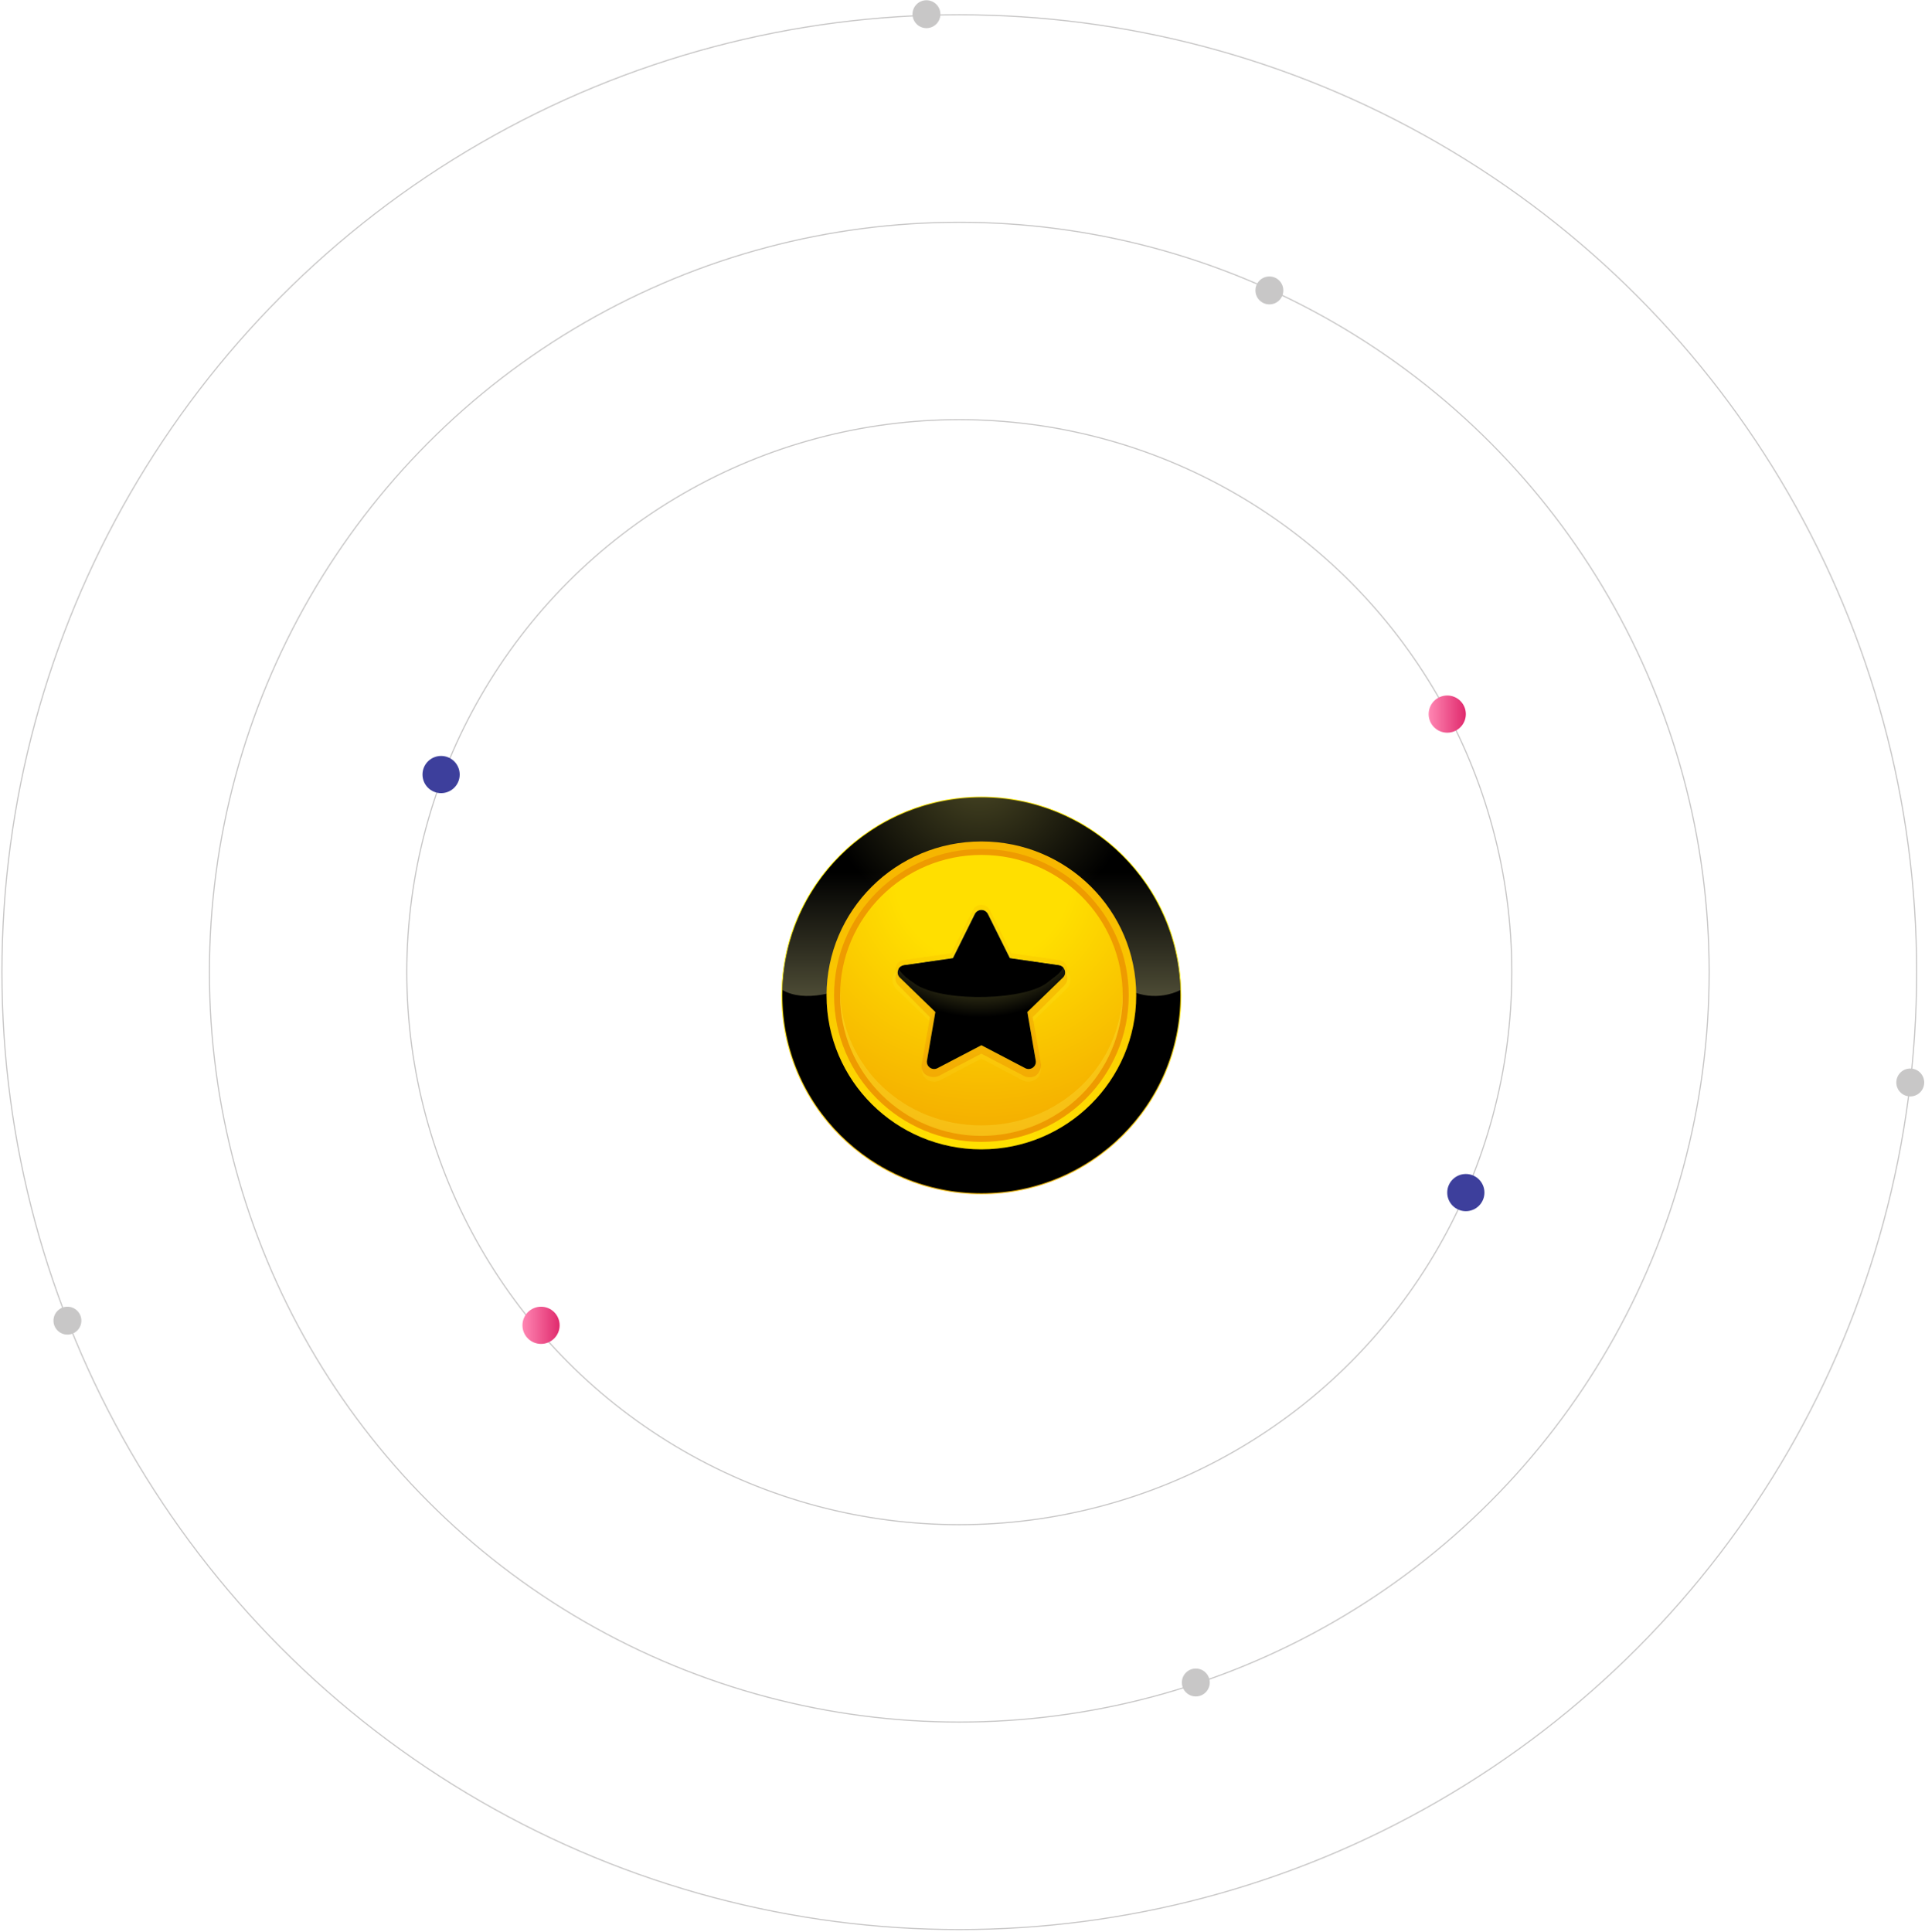 <svg width="828" height="831" viewBox="0 0 828 831" fill="none" xmlns="http://www.w3.org/2000/svg">
<circle cx="412.623" cy="418.144" r="237.641" stroke="#C8C7C7" stroke-width="0.5"/>
<circle cx="412.623" cy="418.144" r="322.54" stroke="#C8C7C7" stroke-width="0.5"/>
<circle cx="412.623" cy="418.144" r="411.793" stroke="#C8C7C7" stroke-width="0.5"/>
<circle cx="189.732" cy="333.144" r="8" fill="#3D3F9C"/>
<circle cx="232.717" cy="570.035" r="8" fill="url(#paint0_linear)"/>
<circle cx="514.355" cy="723.667" r="6" fill="#C8C7C7"/>
<circle cx="821.665" cy="465.589" r="6" fill="#C8C7C7"/>
<circle cx="546" cy="124.914" r="6" fill="#C8C7C7"/>
<circle cx="398.492" cy="6.102" r="6" fill="#C8C7C7"/>
<circle cx="29" cy="568.035" r="6" fill="#C8C7C7"/>
<circle cx="630.5" cy="512.948" r="8" fill="#3D3F9C"/>
<circle cx="622.5" cy="307.144" r="8" fill="url(#paint1_linear)"/>
<g clip-path="url(#clip0)" filter="url(#filter0_d)">
<path d="M422.123 509.644C469.619 509.644 508.123 471.364 508.123 424.144C508.123 376.924 469.619 338.644 422.123 338.644C374.626 338.644 336.123 376.924 336.123 424.144C336.123 471.364 374.626 509.644 422.123 509.644Z" fill="url(#paint2_linear)"/>
<path opacity="0.3" d="M422.123 507.072C399.537 507.077 377.855 498.247 361.763 482.49C345.672 466.734 336.461 445.315 336.123 422.863C336.123 423.287 336.123 423.746 336.123 424.144C336.123 446.82 345.183 468.567 361.312 484.602C377.44 500.636 399.314 509.644 422.123 509.644C444.931 509.644 466.806 500.636 482.934 484.602C499.062 468.567 508.123 446.82 508.123 424.144C508.123 423.711 508.123 423.26 508.123 422.863C507.784 445.315 498.574 466.734 482.482 482.49C466.39 498.247 444.709 507.077 422.123 507.072Z" fill="#FDF356"/>
<path d="M422.123 341.861C444.651 341.861 466.279 350.65 482.358 366.338C498.436 382.026 507.681 403.359 508.105 425.752C508.105 425.213 508.105 424.683 508.105 424.144C507.78 401.683 498.578 380.252 482.486 364.483C466.395 348.713 444.708 339.873 422.114 339.873C399.519 339.873 377.833 348.713 361.741 364.483C345.65 380.252 336.448 401.683 336.123 424.144C336.123 424.683 336.123 425.213 336.123 425.752C336.547 403.356 345.794 382.02 361.877 366.332C377.959 350.644 399.592 341.857 422.123 341.861V341.861Z" fill="#FDF356"/>
<path style="mix-blend-mode:screen" d="M422.123 509.247C469.398 509.247 507.723 471.146 507.723 424.145C507.723 377.144 469.398 339.043 422.123 339.043C374.847 339.043 336.523 377.144 336.523 424.145C336.523 471.146 374.847 509.247 422.123 509.247Z" fill="url(#paint3_radial)"/>
<path style="mix-blend-mode:screen" opacity="0.7" d="M422.123 338.962C399.813 338.963 378.385 347.62 362.398 363.09C346.411 378.56 337.127 399.622 336.523 421.793C345.989 427.37 360.878 422.907 370.612 418.064C378.985 414.22 389.278 415.501 398.301 416.146C420.834 418.064 442.745 427.635 465.261 421.908C469.767 420.627 476.203 414.838 480.709 418.7C484.437 421.741 488.964 423.653 493.752 424.211C498.541 424.769 503.39 423.948 507.723 421.846C507.132 399.665 497.854 378.59 481.866 363.109C465.877 347.628 444.441 338.964 422.123 338.962V338.962Z" fill="url(#paint4_linear)"/>
<path d="M422.123 490.361C458.907 490.361 488.727 460.715 488.727 424.144C488.727 387.573 458.907 357.927 422.123 357.927C385.338 357.927 355.518 387.573 355.518 424.144C355.518 460.715 385.338 490.361 422.123 490.361Z" fill="url(#paint5_linear)"/>
<path d="M422.123 487.144C457.12 487.144 485.492 458.938 485.492 424.144C485.492 389.35 457.12 361.144 422.123 361.144C387.125 361.144 358.754 389.35 358.754 424.144C358.754 458.938 387.125 487.144 422.123 487.144Z" fill="#EE9B00"/>
<path d="M422.123 484.573C455.692 484.573 482.905 457.518 482.905 424.144C482.905 390.77 455.692 363.715 422.123 363.715C388.554 363.715 361.341 390.77 361.341 424.144C361.341 457.518 388.554 484.573 422.123 484.573Z" fill="url(#paint6_radial)"/>
<path opacity="0.25" d="M422.123 480.039C389.092 480.039 362.221 455.136 361.358 422.5C361.358 423.039 361.358 423.57 361.358 424.109C361.358 440.135 367.762 455.506 379.161 466.838C390.56 478.171 406.02 484.537 422.141 484.537C438.261 484.537 453.721 478.171 465.12 466.838C476.519 455.506 482.923 440.135 482.923 424.109C482.923 423.57 482.923 423.039 482.923 422.5C482.025 455.171 455.154 480.039 422.123 480.039Z" fill="#FDF356"/>
<path opacity="0.1" d="M460.132 415.82C459.826 414.868 459.256 414.021 458.487 413.376C457.718 412.732 456.781 412.317 455.785 412.179L435.856 409.343L426.967 391.394C426.524 390.498 425.837 389.742 424.984 389.214C424.131 388.686 423.146 388.406 422.141 388.406C421.135 388.406 420.151 388.686 419.297 389.214C418.444 389.742 417.757 390.498 417.314 391.394L408.389 409.343L388.461 412.179C387.466 412.322 386.531 412.739 385.763 413.383C384.994 414.026 384.422 414.872 384.112 415.822C383.802 416.772 383.766 417.79 384.009 418.76C384.251 419.73 384.762 420.613 385.483 421.308L399.892 435.28L396.487 455.005C396.312 455.989 396.42 457.002 396.799 457.928C397.178 458.853 397.813 459.654 398.629 460.236C399.444 460.819 400.405 461.166 401.406 461.239C402.407 461.313 403.409 461.109 404.301 460.652L422.078 451.337L439.856 460.643C440.627 461.053 441.488 461.269 442.363 461.27C443.148 461.269 443.924 461.098 444.637 460.769C445.349 460.44 445.981 459.961 446.489 459.365C446.996 458.769 447.367 458.07 447.575 457.317C447.784 456.564 447.825 455.775 447.696 455.005L444.292 435.28L458.789 421.308C459.511 420.612 460.019 419.728 460.257 418.757C460.494 417.786 460.451 416.768 460.132 415.82V415.82Z" fill="#FDF356"/>
<path style="mix-blend-mode:multiply" opacity="0.6" d="M458.896 415.573C458.664 414.85 458.232 414.207 457.648 413.717C457.065 413.228 456.354 412.912 455.598 412.807L435.003 409.829L425.794 391.271C425.457 390.588 424.935 390.013 424.286 389.611C423.637 389.209 422.887 388.996 422.123 388.996C421.358 388.996 420.609 389.209 419.96 389.611C419.311 390.013 418.788 390.588 418.452 391.271L409.243 409.829L388.647 412.807C387.893 412.919 387.186 413.237 386.604 413.726C386.022 414.216 385.589 414.857 385.353 415.578C385.118 416.299 385.089 417.07 385.271 417.806C385.452 418.542 385.837 419.213 386.381 419.744L399.989 433.539L396.434 453.935C396.303 454.719 396.383 455.523 396.668 456.265C396.952 457.007 397.43 457.661 398.052 458.159C398.865 458.717 399.801 459.069 400.782 459.186C401.762 459.303 402.756 459.181 403.678 458.831L422.096 449.199L440.541 458.831C441.321 459.205 442.181 459.384 443.047 459.354C443.913 459.323 444.758 459.083 445.509 458.654C446.781 457.771 448.034 455.438 447.776 453.9L444.221 433.504L457.901 419.744C458.444 419.212 458.825 418.538 459.001 417.801C459.177 417.063 459.141 416.291 458.896 415.573V415.573Z" fill="url(#paint7_linear)"/>
<g style="mix-blend-mode:multiply" opacity="0.15">
<path d="M458.896 411.719C458.664 410.995 458.231 410.351 457.648 409.861C457.065 409.37 456.355 409.052 455.598 408.944L435.003 405.975L425.794 387.416C425.455 386.737 424.931 386.165 424.283 385.765C423.634 385.365 422.886 385.153 422.123 385.153C421.36 385.153 420.611 385.365 419.963 385.765C419.314 386.165 418.791 386.737 418.452 387.416L409.243 405.975L388.647 408.944C387.892 409.054 387.182 409.372 386.598 409.863C386.015 410.353 385.581 410.995 385.345 411.717C385.109 412.44 385.081 413.213 385.264 413.95C385.447 414.688 385.834 415.36 386.381 415.89L401.287 430.33L397.732 450.717C397.597 451.468 397.678 452.241 397.965 452.947C398.251 453.654 398.733 454.266 399.354 454.714C399.974 455.161 400.709 455.426 401.474 455.477C402.239 455.528 403.003 455.364 403.678 455.003L422.096 445.38L440.514 455.003C441.189 455.358 441.951 455.517 442.713 455.463C443.475 455.409 444.207 455.144 444.825 454.698C445.443 454.252 445.923 453.642 446.21 452.939C446.498 452.235 446.581 451.466 446.452 450.717L442.896 430.33L457.901 415.89C458.443 415.357 458.823 414.684 458.999 413.946C459.175 413.209 459.14 412.437 458.896 411.719V411.719Z" fill="#EE9B00"/>
</g>
<path d="M424.923 389.131L434.354 408.14L455.456 411.189C456.035 411.27 456.579 411.511 457.027 411.884C457.475 412.258 457.808 412.749 457.989 413.302C458.169 413.854 458.19 414.446 458.049 415.01C457.908 415.574 457.61 416.087 457.189 416.491L441.901 431.276L445.509 452.167C445.609 452.738 445.545 453.326 445.325 453.863C445.106 454.4 444.739 454.865 444.267 455.205C443.795 455.546 443.237 455.748 442.655 455.789C442.073 455.83 441.492 455.708 440.976 455.437L422.123 445.574L403.252 455.437C402.736 455.708 402.155 455.83 401.573 455.789C400.991 455.748 400.433 455.546 399.961 455.205C399.489 454.865 399.122 454.4 398.903 453.863C398.683 453.326 398.619 452.738 398.718 452.167L402.327 431.276L387.056 416.482C386.635 416.075 386.337 415.559 386.198 414.992C386.059 414.424 386.084 413.83 386.27 413.276C386.455 412.722 386.794 412.231 387.248 411.861C387.702 411.49 388.251 411.254 388.834 411.18L409.901 408.14L419.323 389.131C419.58 388.611 419.979 388.173 420.474 387.866C420.968 387.56 421.54 387.397 422.123 387.397C422.706 387.397 423.277 387.56 423.772 387.866C424.267 388.173 424.666 388.611 424.923 389.131V389.131Z" fill="url(#paint8_linear)"/>
<path opacity="0.3" d="M402.043 432.928L398.718 452.167C398.639 452.642 398.669 453.128 398.807 453.59L402.363 433.202L402.043 432.928Z" fill="#FDF356"/>
<path d="M388.789 413.115L411.181 410.066L420.621 391.057C421.758 388.751 422.487 388.751 423.625 391.057L433.065 410.066L455.456 413.115C456.034 413.194 456.577 413.434 457.022 413.808C457.468 414.182 457.797 414.674 457.972 415.227C458.114 414.797 458.16 414.341 458.106 413.892C458.052 413.442 457.9 413.01 457.66 412.625C457.421 412.24 457.099 411.912 456.718 411.664C456.338 411.416 455.907 411.254 455.456 411.189L434.354 408.14L424.923 389.131C424.666 388.611 424.267 388.173 423.772 387.866C423.277 387.56 422.706 387.397 422.123 387.397C421.54 387.397 420.968 387.56 420.474 387.866C419.979 388.173 419.58 388.611 419.323 389.131L409.901 408.14L388.789 411.189C388.339 411.254 387.908 411.416 387.527 411.664C387.146 411.912 386.825 412.24 386.585 412.625C386.345 413.01 386.193 413.442 386.14 413.892C386.086 414.341 386.132 414.797 386.274 415.227C386.449 414.674 386.778 414.182 387.223 413.808C387.669 413.434 388.212 413.194 388.789 413.115V413.115Z" fill="#FDF356"/>
<path opacity="0.3" d="M442.203 432.928L441.901 433.202L445.456 453.59C445.594 453.128 445.625 452.642 445.545 452.167L442.203 432.928Z" fill="#FDF356"/>
<path style="mix-blend-mode:screen" d="M424.923 389.131L434.354 408.14L455.456 411.189C456.035 411.27 456.579 411.511 457.027 411.884C457.475 412.258 457.808 412.749 457.989 413.302C458.169 413.854 458.19 414.446 458.049 415.01C457.908 415.574 457.61 416.087 457.189 416.491L441.901 431.276L445.509 452.167C445.609 452.738 445.545 453.326 445.325 453.863C445.106 454.4 444.739 454.865 444.267 455.205C443.795 455.546 443.237 455.748 442.655 455.789C442.073 455.83 441.492 455.708 440.976 455.437L422.123 445.574L403.252 455.437C402.736 455.708 402.155 455.83 401.573 455.789C400.991 455.748 400.433 455.546 399.961 455.205C399.489 454.865 399.122 454.4 398.903 453.863C398.683 453.326 398.619 452.738 398.718 452.167L402.327 431.276L387.056 416.482C386.635 416.075 386.337 415.559 386.198 414.992C386.059 414.424 386.084 413.83 386.27 413.276C386.455 412.722 386.794 412.231 387.248 411.861C387.702 411.49 388.251 411.254 388.834 411.18L409.901 408.14L419.323 389.131C419.58 388.611 419.979 388.173 420.474 387.866C420.968 387.56 421.54 387.397 422.123 387.397C422.706 387.397 423.277 387.56 423.772 387.866C424.267 388.173 424.666 388.611 424.923 389.131V389.131Z" fill="url(#paint9_radial)"/>
<path style="mix-blend-mode:screen" d="M455.456 411.189L434.354 408.14L424.923 389.131C424.666 388.611 424.267 388.173 423.772 387.866C423.277 387.56 422.706 387.397 422.123 387.397C421.54 387.397 420.968 387.56 420.474 387.866C419.979 388.173 419.58 388.611 419.323 389.131L409.901 408.14L388.789 411.189C388.294 411.261 387.823 411.452 387.419 411.746C387.015 412.041 386.689 412.429 386.469 412.877C389.136 416.199 390.167 416.791 394.532 419.84C407.865 427.343 441.305 426.026 450.576 418.559C454.025 415.766 455.261 415.395 457.349 412.249C456.87 411.677 456.197 411.3 455.456 411.189Z" fill="url(#paint10_linear)"/>
</g>
<defs>
<filter id="filter0_d" x="310.123" y="316.644" width="224" height="223" filterUnits="userSpaceOnUse" color-interpolation-filters="sRGB">
<feFlood flood-opacity="0" result="BackgroundImageFix"/>
<feColorMatrix in="SourceAlpha" type="matrix" values="0 0 0 0 0 0 0 0 0 0 0 0 0 0 0 0 0 0 127 0" result="hardAlpha"/>
<feMorphology radius="6" operator="dilate" in="SourceAlpha" result="effect1_dropShadow"/>
<feOffset dy="4"/>
<feGaussianBlur stdDeviation="10"/>
<feComposite in2="hardAlpha" operator="out"/>
<feColorMatrix type="matrix" values="0 0 0 0 0.504 0 0 0 0 0.502 0 0 0 0 0.502 0 0 0 0.1 0"/>
<feBlend mode="normal" in2="BackgroundImageFix" result="effect1_dropShadow"/>
<feBlend mode="normal" in="SourceGraphic" in2="effect1_dropShadow" result="shape"/>
</filter>
<linearGradient id="paint0_linear" x1="224.72" y1="570.036" x2="240.745" y2="570.036" gradientUnits="userSpaceOnUse">
<stop stop-color="#FF86B3"/>
<stop offset="1" stop-color="#E02A6D"/>
</linearGradient>
<linearGradient id="paint1_linear" x1="614.503" y1="307.146" x2="630.527" y2="307.146" gradientUnits="userSpaceOnUse">
<stop stop-color="#FF86B3"/>
<stop offset="1" stop-color="#E02A6D"/>
</linearGradient>
<linearGradient id="paint2_linear" x1="422.123" y1="338.644" x2="422.123" y2="509.644" gradientUnits="userSpaceOnUse">
<stop stop-color="#F8DF00"/>
<stop offset="0.14" stop-color="#FCE900"/>
<stop offset="0.3" stop-color="#FFEF00"/>
<stop offset="1" stop-color="#F3A700"/>
</linearGradient>
<radialGradient id="paint3_radial" cx="0" cy="0" r="1" gradientUnits="userSpaceOnUse" gradientTransform="translate(421.261 326.883) scale(68.489 68.091)">
<stop stop-color="#FFF77D"/>
<stop offset="1"/>
</radialGradient>
<linearGradient id="paint4_linear" x1="422.123" y1="495.407" x2="422.123" y2="371.333" gradientUnits="userSpaceOnUse">
<stop stop-color="#FFFAB0"/>
<stop offset="1"/>
</linearGradient>
<linearGradient id="paint5_linear" x1="422.123" y1="490.361" x2="422.123" y2="327.659" gradientUnits="userSpaceOnUse">
<stop stop-color="#FFE100"/>
<stop offset="0.17" stop-color="#FDD600"/>
<stop offset="0.7" stop-color="#F7B900"/>
<stop offset="1" stop-color="#F5AE00"/>
</linearGradient>
<radialGradient id="paint6_radial" cx="0" cy="0" r="1" gradientUnits="userSpaceOnUse" gradientTransform="translate(422.772 372.075) scale(122.213 121.503)">
<stop offset="0.31" stop-color="#FFDF00"/>
<stop offset="1" stop-color="#F3A700"/>
</radialGradient>
<linearGradient id="paint7_linear" x1="422.123" y1="459.397" x2="422.123" y2="389.008" gradientUnits="userSpaceOnUse">
<stop stop-color="#EE9B00"/>
<stop offset="0.61" stop-color="#F3B500"/>
<stop offset="1" stop-color="#F5C000"/>
</linearGradient>
<linearGradient id="paint8_linear" x1="422.123" y1="387.399" x2="422.123" y2="506.843" gradientUnits="userSpaceOnUse">
<stop stop-color="#FFEF00"/>
<stop offset="0.73" stop-color="#FAC800"/>
<stop offset="1" stop-color="#F7CF00"/>
</linearGradient>
<radialGradient id="paint9_radial" cx="0" cy="0" r="1" gradientUnits="userSpaceOnUse" gradientTransform="translate(421.474 373.277) scale(60.782 60.429)">
<stop stop-color="#FFF66E"/>
<stop offset="1"/>
</radialGradient>
<linearGradient id="paint10_linear" x1="7227.1" y1="5322.49" x2="7227.1" y2="3521.88" gradientUnits="userSpaceOnUse">
<stop stop-color="#FFFAB0"/>
<stop offset="1"/>
</linearGradient>
<clipPath id="clip0">
<rect width="172" height="171" fill="white" transform="translate(336.123 338.644)"/>
</clipPath>
</defs>
</svg>
